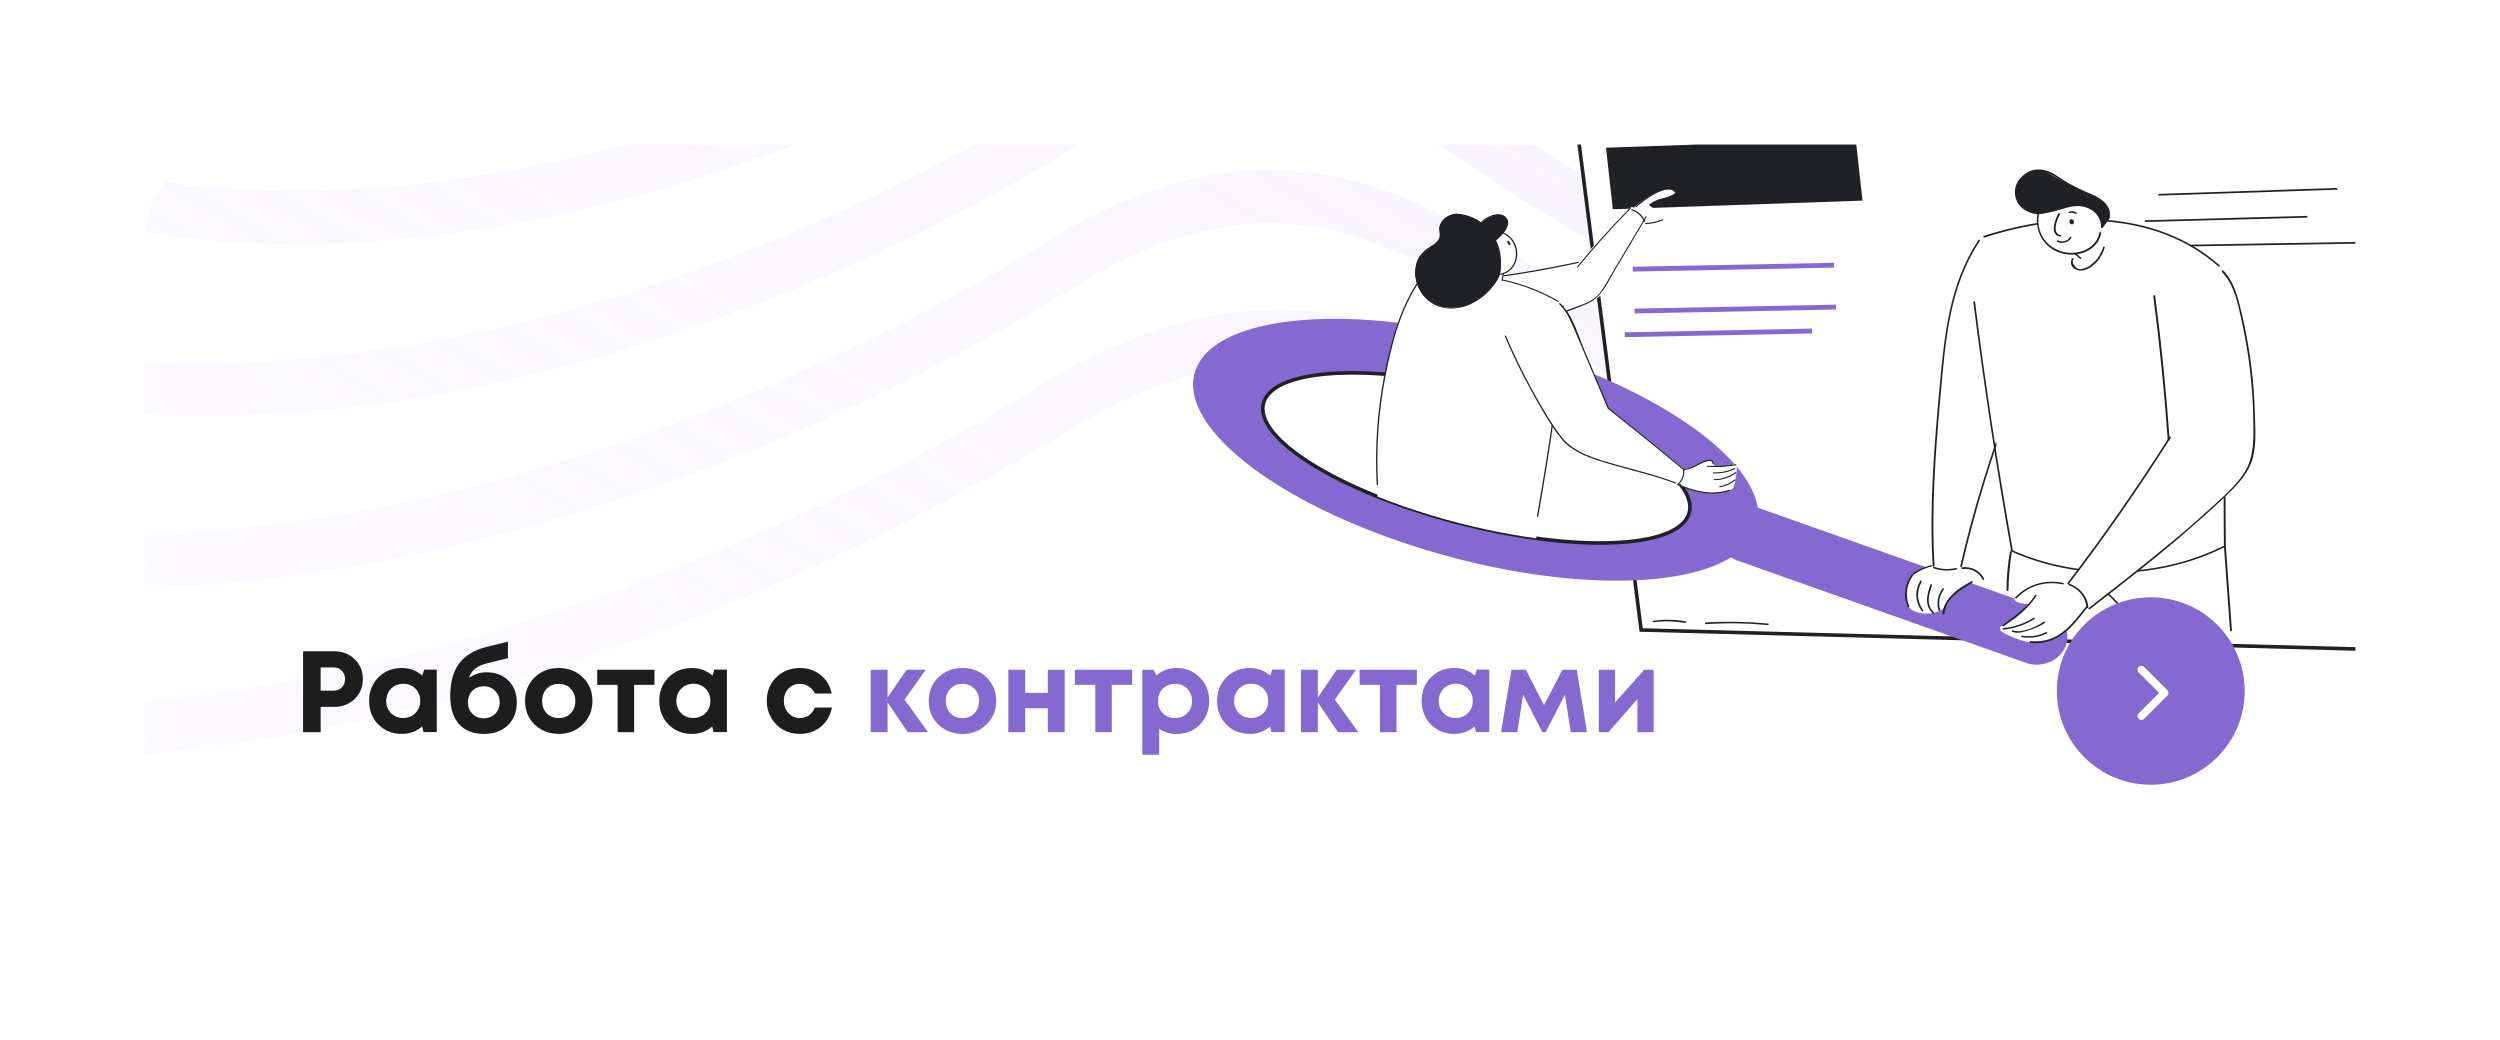 <svg width="519" height="216" viewBox="0 0 519 216" fill="none" xmlns="http://www.w3.org/2000/svg">
<g filter="url(#filter0_d_64_5976)">
<g clip-path="url(#clip0_64_5976)">
<rect x="30" y="25" width="459" height="156" rx="20" fill="white"/>
<path d="M-157.768 -459.524C-55.53 -286.61 -133.089 -316.765 -159.33 -50.073C-183.57 196.291 60.949 178.669 222.15 77.678C317.053 23.665 342.143 161.818 459.694 94.822C577.245 27.826 457.401 -129.206 636.59 -235.641M-128.058 -450.906C-34.846 -292.164 -104.802 -317.273 -129.204 -71.238C-151.569 154.882 74.477 141.596 223.344 47.941C311.745 -2.851 331.548 126.476 439.893 64.725C550.655 1.594 445.052 -145.355 609.5 -244.225M-98.347 -442.289C-14.162 -297.717 -76.514 -317.781 -99.078 -92.404C-119.568 113.474 88.004 104.523 224.539 18.204C306.437 -29.368 320.953 91.133 420.092 34.627C524.065 -24.639 432.703 -161.505 582.411 -252.809M-68.636 -433.673C6.523 -303.272 -48.226 -318.29 -68.953 -113.571C-87.568 72.064 101.532 67.449 225.733 -11.534C301.13 -55.885 310.358 55.789 400.291 4.529C497.475 -50.872 420.354 -177.655 555.321 -261.394M-38.925 -425.059C27.207 -308.828 -19.939 -318.8 -38.827 -134.738C-55.567 30.653 115.06 30.373 226.927 -41.274C295.822 -82.404 299.763 20.444 380.49 -25.571C470.885 -77.106 408.005 -193.807 528.231 -269.981M233.164 -262.001C207.63 -241.706 166.315 -271.774 169.931 -295.465C175.952 -334.922 169.874 -360.27 166.928 -377.307C159.085 -422.675 196.053 -446.812 233.028 -442.779C270.002 -438.745 259.877 -413.464 306.918 -421.596C364.113 -431.484 363.084 -366.716 342.345 -338.465C325.303 -315.248 343.643 -309.385 300.772 -284.906C284.487 -275.608 256.545 -280.585 233.164 -262.001ZM227.986 -71.799C128.452 -7.488 -23.701 -11.543 -8.836 -156.692C8.214 -320.095 47.756 -315.169 -9.349 -417.229C-68.68 -532.167 85.687 -665.362 205.853 -610.536C326.019 -555.71 301.484 -509.798 414.686 -527.247C532.505 -545.493 608.173 -350.25 501.007 -279.353C395.521 -210.744 444.16 -104.126 360.554 -56.456C289.033 -15.686 290.379 -109.708 227.986 -71.799ZM228.885 -103.252C141.685 -46.277 8.004 -54.668 20.994 -179.573C36.206 -322.319 68.145 -322.439 20.067 -410.328C-30.683 -513.672 104.118 -628.69 210.418 -582.33C316.719 -535.969 294.585 -493.496 396.761 -509.391C504.475 -526.245 566.383 -353.443 473.622 -289.653C382.876 -228.61 417.274 -132.075 340.458 -88.27C278.143 -52.745 284.776 -137.94 228.885 -103.252ZM229.776 -134.757C154.909 -85.118 39.701 -97.845 50.816 -202.507C64.19 -324.595 88.526 -329.76 49.474 -403.479C7.305 -495.228 122.54 -592.07 214.975 -554.175C307.41 -516.28 287.678 -477.245 378.827 -491.588C476.438 -507.048 524.586 -356.687 446.229 -300.005C370.224 -246.528 390.381 -160.075 320.353 -120.135C267.245 -89.856 279.165 -166.224 229.776 -134.757ZM230.655 -166.337C168.122 -124.034 71.387 -141.096 80.627 -225.515C92.163 -326.946 108.895 -337.156 78.87 -396.705C45.282 -476.858 140.95 -555.524 219.521 -526.094C298.091 -496.665 280.76 -461.068 360.882 -473.859C448.389 -487.926 482.776 -360.006 424.688 -306.259C363.424 -260.347 363.476 -188.15 300.238 -152.075C256.335 -127.041 273.542 -194.583 230.655 -166.337ZM231.518 -198.026C181.318 -163.059 103.056 -184.457 110.422 -248.633C120.119 -329.406 129.248 -344.662 108.249 -390.04C83.243 -458.598 159.345 -519.088 224.05 -498.124C288.754 -477.159 273.826 -445.002 342.921 -456.239C420.324 -468.913 440.951 -363.435 397.267 -316.796C350.744 -278.449 336.554 -216.334 280.105 -184.125C245.409 -164.336 267.903 -223.052 231.518 -198.026ZM232.357 -229.883C194.49 -202.253 134.702 -227.985 140.192 -271.919C148.052 -332.034 149.576 -352.336 137.605 -383.544C121.18 -440.507 177.715 -482.821 228.554 -470.321C279.394 -457.822 266.867 -429.103 324.935 -438.788C392.234 -450.069 404.965 -362.86 369.822 -327.5C338.039 -296.719 370.62 -280.772 320.96 -252.428C295.469 -237.885 262.24 -251.688 232.357 -229.883Z" stroke="url(#paint0_linear_64_5976)" stroke-opacity="0.5" stroke-width="11"/>
<path d="M327.328 20.983L340.703 125.787L506.615 130.19L500.263 10.897L327.328 20.983Z" fill="white" stroke="#202124" stroke-width="0.75" stroke-miterlimit="10"/>
<path d="M338.95 50.876L380.767 50.053" stroke="#8569D0" stroke-miterlimit="10"/>
<path d="M339.345 59.569L381.162 58.747" stroke="#8569D0" stroke-miterlimit="10"/>
<path d="M337.303 64.49L376.168 63.72" stroke="#8569D0" stroke-miterlimit="10"/>
<path d="M485.831 25.472C488.621 25.164 490.655 22.852 490.374 20.308C490.093 17.764 487.604 15.951 484.814 16.259C482.024 16.567 479.99 18.879 480.271 21.423C480.552 23.968 483.041 25.78 485.831 25.472Z" fill="#8569D0" stroke="#8569D0" stroke-miterlimit="10"/>
<path d="M363.776 32.821C364.717 32.717 364.567 31.362 363.626 31.466C362.685 31.57 362.835 32.925 363.776 32.821Z" fill="#202124"/>
<path d="M448.25 35.609C463.683 35.094 479.066 34.584 494.499 34.069C494.747 34.042 494.712 33.726 494.46 33.708C479.027 34.223 463.643 34.733 448.21 35.248C447.962 35.275 447.997 35.592 448.25 35.609Z" fill="#202124"/>
<path d="M445.446 41.084C456.59 40.768 467.739 40.497 478.883 40.181C479.13 40.154 479.096 39.838 478.843 39.82C467.699 40.136 456.55 40.407 445.406 40.723C445.159 40.75 445.194 41.066 445.446 41.084Z" fill="#202124"/>
<path d="M454.578 46.156C467.738 45.938 480.898 45.719 494.008 45.506C494.256 45.479 494.221 45.163 493.968 45.145C480.808 45.363 467.648 45.582 454.538 45.795C454.34 45.817 454.375 46.133 454.578 46.156Z" fill="#202124"/>
<path d="M343.332 124.171C345.506 123.885 347.72 123.961 349.865 124.318C350.117 124.336 350.181 124.009 349.929 123.991C347.729 123.594 345.52 123.564 343.297 123.855C343.044 123.837 343.084 124.198 343.332 124.171Z" fill="#202124"/>
<path d="M354.154 124.577C358.433 124.287 362.703 124.364 366.958 124.763C367.21 124.781 367.275 124.454 367.022 124.436C362.718 124.043 358.448 123.965 354.114 124.215C353.867 124.243 353.907 124.604 354.154 124.577Z" fill="#202124"/>
<path d="M386.656 36.649L334.82 38.44L333.409 25.659L385.245 23.868L386.656 36.649Z" fill="#202124"/>
<path d="M424.58 121.517L364.9 100.385C363.124 88.895 341.979 74.676 313.56 66.667C281.423 57.647 252.121 60.008 248.137 72.024C244.153 84.039 267.005 101.056 299.141 110.076C324.928 117.323 348.843 117.208 359.369 110.712C359.943 111.087 360.636 111.394 361.333 111.595L421.051 132.764C424.46 133.658 427.996 131.849 428.956 128.746C429.917 125.643 427.99 122.411 424.58 121.517Z" fill="#8569D0"/>
<path d="M350.643 101.595C352.917 94.206 334.996 83.056 310.615 76.69C286.234 70.324 264.625 71.152 262.351 78.541C260.076 85.93 277.997 97.08 302.378 103.446C326.759 109.812 348.368 108.984 350.643 101.595Z" fill="white" stroke="#202124" stroke-width="0.75" stroke-miterlimit="10"/>
<path d="M338.473 38.773C338.975 38.272 339.679 37.597 340.633 36.885C340.949 36.658 342.054 35.865 343.674 35.097C345.74 34.15 346.486 34.235 346.854 34.31C347.317 34.428 347.894 34.691 347.912 34.989C347.895 35.085 347.827 35.275 346.749 35.71C345.75 36.089 345.146 36.184 344.604 36.319C344.022 36.483 343.203 36.816 342.323 37.504C342.59 37.764 342.89 38.028 343.229 38.264C344.174 38.996 345.096 39.462 345.899 39.816C345.758 40.03 345.488 40.393 345.059 40.672C344.63 40.952 344.201 41.034 343.382 41.171C342.456 41.328 341.993 41.407 341.682 41.207C341.212 40.924 341.296 40.441 341.001 39.947C340.661 39.515 340.027 38.983 338.473 38.773Z" fill="white"/>
<path d="M307.805 52.705C310.364 52.472 313.001 52.183 315.723 51.805C319.854 51.26 323.759 50.623 327.501 49.936C329.812 47.152 332.387 44.235 335.273 41.32C336.443 40.143 337.568 39.026 338.721 37.946C339.178 38.096 340.12 38.432 340.86 39.336C341.256 39.84 341.483 40.324 341.596 40.664C341.304 41.155 340.804 42.048 340.169 43.123C338.187 46.599 335.888 49.908 334.165 53.48C333.677 54.505 333.228 55.502 332.126 56.49C331.27 57.245 330.369 57.666 328.674 58.292C326.348 59.174 325.204 59.601 323.446 59.99C321.148 60.515 316.855 61.991 308.121 66.206C307.506 65.579 307.064 64.939 306.719 64.342C304.116 59.656 307.154 53.875 307.805 52.705Z" fill="white"/>
<path d="M304.705 53.339C312.372 52.516 320.02 51.256 327.642 49.596C327.819 49.578 327.807 49.287 327.623 49.341C320 51.001 312.353 52.261 304.686 53.084C304.542 53.106 304.562 53.361 304.705 53.339Z" fill="#202124"/>
<path d="M327.591 50.495C331.017 46.299 334.677 42.224 338.489 38.362C338.611 38.242 338.415 38.091 338.325 38.214C334.513 42.077 330.859 46.119 327.426 50.348C327.298 50.5 327.501 50.619 327.591 50.495Z" fill="#202124"/>
<path d="M338.701 38.656C339.905 39.042 340.813 39.876 341.313 41.045C341.384 41.188 341.611 41.074 341.539 40.931C341.046 39.727 340.086 38.821 338.816 38.429C338.664 38.347 338.542 38.607 338.701 38.656Z" fill="#202124"/>
<path d="M341.629 39.966C339.593 43.382 337.55 46.83 335.514 50.246C334.503 51.921 333.575 53.67 332.506 55.306C331.238 57.258 329.346 57.915 327.303 58.658C320.939 61.066 314.358 62.919 308.52 66.778C308.369 66.864 308.53 67.046 308.648 66.957C315.141 62.658 322.5 61.045 329.481 58.061C332.498 56.775 333.639 53.843 335.219 51.186C337.42 47.453 339.648 43.754 341.849 40.02C341.935 39.928 341.721 39.841 341.629 39.966Z" fill="#202124"/>
<path d="M339.719 37.994C341.068 36.745 346.252 32.762 347.731 35.001C347.803 35.145 348.046 34.962 347.933 34.848C347.18 33.71 345.759 34.161 344.537 34.63C342.692 35.316 341.03 36.432 339.554 37.806C339.466 37.901 339.598 38.086 339.719 37.994Z" fill="#202124"/>
<path d="M345.187 36.453C346.144 36.269 347.036 35.907 347.869 35.333C348.024 35.244 347.859 35.057 347.737 35.148C346.944 35.692 346.093 36.024 345.169 36.211C344.995 36.229 345.006 36.505 345.187 36.453Z" fill="#202124"/>
<path d="M341.638 41.512C342.851 41.488 344.038 41.25 345.213 40.727C345.363 40.671 345.276 40.415 345.12 40.506C343.985 40.997 342.866 41.242 341.687 41.269C341.518 41.252 341.462 41.53 341.638 41.512Z" fill="#202124"/>
<path d="M294.763 53.151C294.177 53.992 293.369 55.209 292.55 56.743C291.063 59.499 289.993 62.332 288.737 67.644C287.891 71.122 286.997 74.98 286.364 80.504C285.868 85.012 285.498 91.022 286.002 98.112C289.417 99.465 293.114 100.764 297.128 101.978C305.052 104.369 312.411 105.851 318.916 106.763C319.231 103.491 319.528 100.824 319.723 99.11C321.26 86.192 323.685 72.825 324.089 66.847C324.305 63.413 324.456 59.85 324.456 59.85C324.48 59.086 324.5 58.481 324.51 58.163C323.278 57.39 321.63 56.476 319.563 55.581C315.324 53.754 311.644 53.03 309.767 52.714C303.51 51.714 298.177 52.402 294.763 53.151Z" fill="white"/>
<path d="M294.795 53.248C304.542 51.143 314.903 52.721 323.374 57.648C323.511 57.716 323.657 57.53 323.52 57.462C314.98 52.501 304.55 50.888 294.732 53.023C294.592 53.05 294.619 53.274 294.795 53.248Z" fill="#202124"/>
<path d="M324.359 58.509C324.023 73.186 321.56 87.7 319.064 102.18C319.024 102.338 319.303 102.347 319.343 102.189C321.84 87.709 324.267 73.194 324.638 58.518C324.609 58.357 324.364 58.349 324.359 58.509Z" fill="#202124"/>
<path d="M294.481 53.238C290.405 59.319 288.599 66.525 287.255 73.491C285.865 80.774 285.414 88.215 285.803 95.62C285.798 95.779 286.077 95.788 286.082 95.629C285.693 88.256 286.143 80.847 287.532 73.564C288.84 66.628 290.646 59.422 294.721 53.373C294.796 53.216 294.59 53.114 294.481 53.238Z" fill="#202124"/>
<path d="M349.673 92.467C350.1 92.226 350.2 92.389 350.976 92.159C352.704 91.674 352.909 90.756 354.346 90.612C354.696 90.591 355.223 90.513 355.561 90.842C355.934 91.205 355.811 91.774 355.807 91.87C356.504 91.956 357.481 91.988 358.607 91.738C359.557 91.545 360.02 91.274 360.362 91.508C360.532 91.641 360.699 91.869 360.388 93.93C360.113 95.929 359.893 96.272 359.534 96.547C359.212 96.791 358.895 96.877 358.19 97.045C357.098 97.328 356.153 97.361 355.559 97.374C354.86 97.383 353.254 97.331 351.282 96.725C350.521 96.51 349.52 96.127 348.388 95.484C348.424 94.371 348.643 93.007 349.673 92.467Z" fill="white"/>
<path d="M323.779 58.076C324.634 58.645 325.161 59.65 326.18 61.627C326.837 62.923 327.223 63.955 327.413 64.534C328.214 66.791 329.296 68.961 330.238 71.158C331.082 73.161 332.315 76.069 333.873 79.751C335.339 80.882 336.804 82.045 338.233 83.207C342.117 86.296 345.931 89.351 349.641 92.403C349.664 92.754 349.61 93.357 349.344 94.018C349.038 94.805 348.533 95.298 348.245 95.575C346.797 94.955 344.727 94.155 342.2 93.404C339.329 92.514 338.249 92.415 334.096 91.197C330.116 90.017 328.979 89.502 327.916 88.894C325.789 87.678 324.539 86.363 324.134 85.935C322.782 84.522 322.159 83.259 321.467 81.962C318.996 77.357 319.237 78.544 316.836 73.941C315.552 71.51 314.109 68.596 312.681 65.204C312.534 64.371 312.473 62.998 313.147 61.618C315.013 57.951 321.18 56.335 323.779 58.076Z" fill="white"/>
<path d="M323.707 58.169C325.267 59.621 325.975 61.492 326.788 63.335C327.567 65.176 328.347 66.986 329.126 68.828C330.685 72.478 332.243 76.161 333.766 79.811C333.832 79.941 334.078 79.885 334.013 79.755C332.292 75.717 330.572 71.646 328.886 67.609C327.555 64.475 326.568 60.428 323.922 57.985C323.786 57.885 323.571 58.037 323.707 58.169Z" fill="#202124"/>
<path d="M333.834 79.877C339.114 84.063 344.357 88.311 349.529 92.621C349.665 92.721 349.845 92.568 349.708 92.468C344.537 88.158 339.294 83.909 334.014 79.724C333.878 79.592 333.698 79.777 333.834 79.877Z" fill="#202124"/>
<path d="M312.381 64.78C314.004 68.592 315.804 72.347 317.818 75.981C319.733 79.42 321.676 83.052 324.196 86.16C326.548 89.073 330.77 90.325 334.369 91.397C338.833 92.721 343.414 93.698 347.762 95.369C347.935 95.438 347.978 95.184 347.839 95.148C343.906 93.618 339.744 92.655 335.693 91.504C331.642 90.353 326.827 89.082 324.243 85.78C321.827 82.706 319.914 79.203 318.032 75.828C316.019 72.194 314.253 68.473 312.628 64.692C312.561 64.594 312.315 64.65 312.381 64.78Z" fill="#202124"/>
<path d="M349.425 92.587C349.529 93.705 349.075 94.774 348.176 95.541C348.068 95.633 348.237 95.83 348.346 95.706C349.281 94.876 349.771 93.777 349.669 92.594C349.675 92.435 349.395 92.426 349.425 92.587Z" fill="#202124"/>
<path d="M349.67 92.562C350.441 92.492 351.113 92.259 351.787 91.93C352.214 91.721 355.527 89.757 355.513 91.254C355.508 91.414 355.787 91.423 355.792 91.263C355.82 90.404 354.914 90.343 354.174 90.542C352.586 91 351.429 92.205 349.713 92.341C349.503 92.334 349.495 92.589 349.67 92.562Z" fill="#202124"/>
<path d="M348.798 95.752C348.972 95.758 348.98 95.503 348.806 95.498C348.632 95.492 348.624 95.747 348.798 95.752Z" fill="#202124"/>
<path d="M348.798 95.752C348.972 95.758 348.98 95.503 348.806 95.498C348.632 95.492 348.624 95.747 348.798 95.752Z" fill="#202124"/>
<path d="M348.483 95.774C351.787 97.315 355.433 98.039 358.997 96.944C359.139 96.885 359.111 96.661 358.935 96.719C355.406 97.783 351.865 97.063 348.63 95.556C348.492 95.488 348.347 95.674 348.483 95.774Z" fill="#202124"/>
<path d="M354.443 91.921C356.432 92.017 358.426 91.922 360.393 91.604C360.569 91.578 360.506 91.353 360.331 91.379C358.399 91.699 356.439 91.794 354.45 91.698C354.276 91.692 354.269 91.915 354.443 91.921Z" fill="#202124"/>
<path d="M355.692 93.268C357.262 93.35 358.774 93.049 360.194 92.362C360.336 92.303 360.203 92.076 360.061 92.167C358.712 92.824 357.234 93.126 355.7 93.045C355.561 93.008 355.553 93.263 355.692 93.268Z" fill="#202124"/>
<path d="M355.926 94.677C357.604 94.668 359.122 94.176 360.377 93.197C360.52 93.106 360.316 92.908 360.208 93.032C358.99 93.948 357.541 94.443 355.934 94.454C355.794 94.45 355.786 94.705 355.926 94.677Z" fill="#202124"/>
<path d="M357.065 96.18C358.26 95.964 359.36 95.458 360.257 94.722C360.4 94.631 360.197 94.434 360.088 94.558C359.192 95.261 358.163 95.738 357.003 95.955C356.827 95.981 356.89 96.206 357.065 96.18Z" fill="#202124"/>
<path d="M311.989 43.451C312.335 43.557 312.887 43.767 313.363 44.196C314.145 44.859 314.363 45.663 314.581 46.498C314.831 47.398 315.017 48.137 314.778 49.022C314.304 50.727 312.53 51.561 312.14 51.74C312.171 51.837 312.391 52.608 311.888 53.038C311.385 53.468 310.519 53.217 310.104 53.108C308.719 52.712 307.742 51.597 307.382 50.821C306.502 48.88 308.281 45.752 311.989 43.451Z" fill="white"/>
<path d="M313.511 45.888C313.63 45.83 313.608 45.582 313.462 45.334C313.315 45.085 313.1 44.93 312.981 44.988C312.863 45.046 312.885 45.294 313.031 45.543C313.177 45.791 313.392 45.946 313.511 45.888Z" fill="#202124"/>
<path d="M310.477 44.836C310.834 44.592 311.3 44.225 311.772 43.699C312.28 43.11 312.787 42.553 312.884 41.727C312.927 41.474 313.026 40.585 312.38 40.022C312.039 39.756 311.692 39.681 311.519 39.644C309.851 39.367 307.732 41.114 307.445 41.36C306.832 40.862 305.773 40.127 304.247 39.758C303.346 39.538 302.446 39.286 301.422 39.603C300.258 39.948 299.214 40.901 298.933 42.008C298.652 43.145 299.369 43.647 298.882 44.651C298.695 45.027 298.48 45.211 297.549 45.914C295.864 47.229 295.039 47.871 294.785 48.182C293.87 49.459 293.86 50.828 293.835 51.592C293.822 53.089 294.309 54.22 294.538 54.706C294.866 55.354 295.752 57.135 297.954 58.194C300.087 59.219 302.124 58.903 302.967 58.771C305.812 58.321 307.542 56.689 308.912 55.363C309.994 54.347 310.968 53.391 311.402 51.875C311.719 50.707 311.577 49.714 311.344 48.273C311.145 46.864 310.799 45.674 310.477 44.836Z" fill="#202124"/>
<path d="M312.023 43.484C315.746 45.07 315.656 51.057 311.403 51.843C311.227 51.87 311.29 52.095 311.465 52.069C315.965 51.227 316.099 44.954 312.169 43.297C312.033 43.197 311.886 43.416 312.023 43.484Z" fill="#202124"/>
<path d="M302.304 39.345C300.761 39.518 299.407 40.334 298.908 41.72C298.64 42.444 298.864 43.057 298.876 43.758C298.895 45.352 297.2 45.902 296.053 46.789C293.042 49.113 293.215 53.484 295.43 56.296C297.947 59.5 302.34 59.77 305.862 57.845C309.882 55.649 312.084 52.375 311.527 48.024C310.938 43.544 307.431 39.639 302.304 39.345C302.13 39.339 302.122 39.562 302.296 39.599C308.05 39.945 311.556 44.966 311.325 49.929C311.2 52.697 309.877 54.725 307.549 56.466C305.471 58.055 302.739 59.337 299.961 58.8C294.579 57.766 291.942 50.702 296.04 47.171C296.795 46.526 299.126 45.773 299.405 44.699C299.565 44.067 298.995 43.348 299.051 42.68C299.142 40.963 300.647 39.801 302.435 39.604C302.542 39.544 302.48 39.319 302.304 39.345Z" fill="#202124"/>
<path d="M307.547 41.427C308.459 40.246 312.006 38.64 312.739 40.799C313.25 42.281 311.52 43.914 310.375 44.737C310.232 44.828 310.437 44.994 310.544 44.902C311.833 43.956 314.256 41.422 312.453 39.929C310.989 38.735 308.219 40.111 307.307 41.292C307.232 41.449 307.474 41.552 307.547 41.427Z" fill="#202124"/>
<path d="M312.001 51.704C311.917 52.147 311.834 52.558 311.749 53.002C311.709 53.16 311.987 53.233 311.992 53.073C312.076 52.63 312.159 52.218 312.243 51.775C312.284 51.617 312.041 51.546 312.001 51.704Z" fill="#202124"/>
<path d="M417.708 109.285C417.407 112.044 417.055 114.8 416.754 117.559C420.855 118.286 424.908 119.01 429.009 119.736C440.474 121.778 451.839 123.815 463.15 125.94C463.265 122.943 463.099 120.522 462.943 118.83C462.628 115.491 462.024 112.864 461.883 108.169C461.869 107.531 461.846 107.029 461.866 106.666C459.406 106.94 456.946 107.214 454.388 107.437C441.644 108.692 429.388 109.245 417.708 109.285Z" fill="white"/>
<path d="M461.677 108.294C462.103 114.142 462.527 120.035 462.953 125.883C462.991 126.113 463.339 126.132 463.351 125.905C462.925 120.057 462.501 114.164 462.075 108.316C462.038 108.086 461.64 108.064 461.677 108.294Z" fill="#202124"/>
<path d="M417.244 109.577C416.8 112.192 416.553 114.863 416.557 117.503C416.545 117.73 416.943 117.752 416.955 117.525C417.003 114.843 417.248 112.217 417.642 109.599C417.652 109.418 417.303 109.399 417.244 109.577Z" fill="#202124"/>
<path d="M436.463 117.599C438.239 118.88 439.649 120.459 440.798 122.252C440.937 122.441 441.246 122.276 441.106 122.087C439.96 120.249 438.45 118.664 436.677 117.338C436.486 117.19 436.272 117.452 436.463 117.599Z" fill="#202124"/>
<path d="M400.661 112.577C400.001 112.768 399.444 112.919 398.775 113.292C398.26 113.582 397.026 114.242 396.249 115.656C395.582 116.893 395.617 118.078 395.681 118.719C395.728 119.677 395.743 120.315 396.208 120.932C397.414 122.591 400.27 122.384 400.571 122.356C400.972 122.332 402.477 122.187 403.631 121.159C404.522 120.389 404.562 119.663 405.055 118.871C405.657 117.903 406.871 116.696 409.71 115.897C410.844 116.141 411.749 116.009 411.919 115.654C412.145 115.166 411.237 114.434 411.001 114.193C410.573 113.806 409.469 113.017 407.432 112.859C406.459 112.396 405.621 112.213 405.027 112.135C403.248 111.809 401.778 112.229 400.661 112.577Z" fill="white"/>
<path d="M411.914 44.166C411.335 44.725 410.541 45.546 409.782 46.642C408.699 48.175 408.127 49.509 407.656 50.802C406.611 53.475 405.974 55.078 405.378 57.73C403.01 68.111 401.596 91.059 401.596 91.059C401.369 94.278 401.089 99.359 401.217 106.1C401.261 108.924 401.382 111.252 401.496 112.805C401.936 112.966 402.526 113.135 403.22 113.219C405.056 113.411 406.481 112.898 407.195 112.618C409.3 103.406 411.563 95.84 413.422 90.163C415.163 84.844 416.621 81.011 417.032 79.896C419.534 73.436 421.928 68.016 423.899 63.938C424.395 62.191 424.898 59.397 424.076 56.212C421.933 47.994 412.991 44.544 411.914 44.166Z" fill="white"/>
<path d="M410.73 44.829C404.638 53.958 403.641 64.824 402.665 75.282C401.535 87.643 400.505 100.009 401.218 112.426C401.205 112.653 401.603 112.674 401.616 112.448C400.92 100.623 401.819 88.842 402.866 77.068C403.869 66.111 404.603 54.593 411.019 45.026C411.181 44.808 410.892 44.61 410.73 44.829Z" fill="#202124"/>
<path d="M422.822 65.38C415.995 80.613 410.685 96.383 406.952 112.514C406.889 112.738 407.233 112.848 407.295 112.624C411.028 96.493 416.288 80.72 423.165 65.49C423.275 65.314 422.932 65.204 422.822 65.38Z" fill="#202124"/>
<path d="M401.387 112.981C402.904 113.52 404.499 113.562 406.113 113.241C406.365 113.21 406.285 112.841 406.031 112.918C404.516 113.244 403.021 113.208 401.504 112.669C401.31 112.567 401.193 112.879 401.387 112.981Z" fill="#202124"/>
<path d="M400.924 112.319C399.608 112.656 398.33 113.222 397.193 113.933C396.986 114.058 397.272 114.302 397.429 114.174C398.516 113.46 399.693 112.933 400.959 112.594C401.21 112.562 401.128 112.239 400.924 112.319Z" fill="#202124"/>
<path d="M407.416 113.131C409.175 112.91 410.921 113.825 411.588 115.318C411.677 115.505 412.033 115.388 411.896 115.153C411.14 113.473 409.245 112.549 407.337 112.763C407.083 112.84 407.165 113.163 407.416 113.131Z" fill="#202124"/>
<path d="M409.275 115.645C406.491 117.267 403.595 119.109 403.265 122.368C403.253 122.595 403.601 122.614 403.663 122.39C403.985 119.268 406.829 117.467 409.506 115.977C409.613 115.846 409.429 115.563 409.275 115.645Z" fill="#202124"/>
<path d="M396.874 114.28C395.366 116.29 395.082 118.732 396.054 121.015C396.143 121.202 396.449 121.082 396.362 120.85C395.485 118.663 395.762 116.357 397.165 114.432C397.324 114.259 397.036 114.061 396.874 114.28Z" fill="#202124"/>
<path d="M398.647 115.606C397.44 117.587 397.559 119.96 398.952 121.857C399.091 122.046 399.399 121.881 399.26 121.692C397.962 119.891 397.833 117.7 398.936 115.804C399.045 115.628 398.757 115.43 398.647 115.606Z" fill="#202124"/>
<path d="M400.749 116.404C400.042 118.368 399.417 120.654 401.223 122.301C401.414 122.448 401.676 122.235 401.484 122.088C399.773 120.537 400.443 118.344 401.093 116.514C401.155 116.29 400.812 116.18 400.749 116.404Z" fill="#202124"/>
<path d="M403.252 117.179C402.279 118.536 401.992 120.113 402.405 121.683C402.442 121.913 402.845 121.844 402.758 121.611C402.34 120.132 402.622 118.646 403.54 117.377C403.699 117.204 403.411 117.006 403.252 117.179Z" fill="#202124"/>
<path d="M411.914 44.166C411.389 45.548 410.729 47.559 410.294 50.038C409.643 53.688 409.782 56.608 410.027 59.397C410.474 64.882 410.722 67.626 411.803 72.464C413.162 78.591 415.015 89.341 417.604 109.37C418.577 109.833 419.992 110.411 421.756 111.009C429.884 113.823 437.066 113.9 440.566 113.775C450.618 113.373 458.132 110.146 461.933 108.171C461.772 97.514 461.882 86.463 462.26 75.062C462.531 67.432 462.943 59.946 463.443 52.693C462.072 51.298 460.078 49.459 457.434 47.629C456.183 46.787 450.741 43.211 442.453 41.48C433.672 39.631 426.52 40.83 421.783 41.661C417.604 42.341 414.255 43.339 411.914 44.166Z" fill="white"/>
<path d="M409.669 57.739C411.864 74.97 414.459 92.177 417.507 109.319C417.544 109.548 417.898 109.477 417.86 109.247C414.812 92.106 412.165 74.941 410.023 57.668C409.985 57.438 409.632 57.51 409.669 57.739Z" fill="#202124"/>
<path d="M417.547 109.503C431.626 115.739 448.414 115.344 462.016 108.494C462.222 108.369 462.038 108.086 461.832 108.211C448.332 115.021 431.646 115.376 417.664 109.191C417.421 109.086 417.301 109.444 417.547 109.503Z" fill="#202124"/>
<path d="M412.006 44.308C428.063 39.094 447.396 38.703 460.53 50.303C460.722 50.45 460.983 50.237 460.791 50.09C447.565 38.349 428.033 38.729 411.825 43.979C411.618 44.104 411.802 44.387 412.006 44.308Z" fill="#202124"/>
<path d="M462.967 54.988C461.893 72.675 461.465 90.399 461.685 108.158C461.672 108.385 462.07 108.407 462.083 108.18C461.863 90.421 462.291 72.697 463.365 55.01C463.377 54.783 462.979 54.761 462.967 54.988Z" fill="#202124"/>
<path d="M429.359 116.115C428.718 115.988 427.825 115.894 426.777 115.882C425.73 115.869 423.782 115.899 421.74 116.742C420.362 117.303 417.993 118.629 418.244 119.507C418.286 119.646 418.55 120.297 421.286 120.448C419.674 122.544 418.066 123.638 416.835 124.253C416.014 124.663 415.2 124.936 415.173 125.435C415.128 126.252 417.036 126.949 418.354 127.476C419.528 127.905 420.749 128.382 422.496 128.387C423.195 128.38 424.346 128.307 425.665 127.925C425.968 127.85 427.242 127.374 428.698 126.317C429.894 125.427 429.815 125.059 431.84 122.713C433.547 120.714 434.008 120.512 434.053 119.695C434.12 118.47 433.091 117.231 431.927 116.62C430.862 116.016 429.81 116.094 429.359 116.115Z" fill="white"/>
<path d="M461.155 50.746C461.635 51.092 461.953 51.655 462.64 52.785C464.055 55.184 464.539 57.258 464.698 57.995C465.978 63.754 466.616 66.656 467.078 70.048C468.019 77.427 467.174 75.56 467.97 83.749C468.136 85.26 468.402 87.686 467.399 90.498C466.806 92.194 465.992 93.378 465.45 94.167C463.442 97.106 461.101 98.842 460.317 99.482C455.156 103.475 460.946 99.835 445.39 112.266C442.362 114.693 438.449 117.799 433.759 121.408C433.642 120.81 433.431 120.116 432.976 119.317C431.879 117.482 430.235 116.527 429.409 116.118C430.693 114.55 431.98 112.937 433.266 111.325C439.975 102.775 445.584 94.256 450.33 86.008C450.181 84.18 449.983 82.349 449.784 80.517C449.03 72.467 448.224 64.459 447.365 56.494C448.094 55.943 457.984 48.524 461.155 50.746Z" fill="white"/>
<path d="M447.017 56.475C448.317 66.376 449.317 76.305 450.016 86.264C450.054 86.494 450.402 86.513 450.414 86.286C449.718 76.282 448.718 66.352 447.42 56.406C447.382 56.177 447.029 56.248 447.017 56.475Z" fill="#202124"/>
<path d="M450.348 85.691C443.788 96.068 436.743 106.192 429.216 116.016C429.056 116.189 429.395 116.39 429.504 116.214C437.031 106.39 444.076 96.266 450.636 85.888C450.798 85.67 450.46 85.469 450.348 85.691Z" fill="#202124"/>
<path d="M429.489 116.486C431.593 117.239 432.993 119 433.129 121.055C433.166 121.285 433.515 121.304 433.527 121.077C433.398 118.886 431.857 116.98 429.606 116.174C429.412 116.072 429.295 116.384 429.489 116.486Z" fill="#202124"/>
<path d="M461.267 51.435C463.861 54.172 464.551 57.941 465.312 61.35C466.075 64.714 466.638 68.067 467.05 71.457C467.497 75.122 467.745 78.776 467.791 82.465C467.84 86.108 467.981 89.893 465.906 93.146C463.997 96.089 461.121 98.479 458.493 100.883C455.866 103.286 453.193 105.596 450.424 107.856C444.933 112.422 439.302 116.799 433.619 121.218C433.413 121.344 433.696 121.632 433.856 121.459C440.215 116.531 446.575 111.602 452.701 106.388C455.739 103.78 458.729 101.123 461.623 98.416C463.835 96.308 466.154 94.07 467.309 91.221C468.472 88.236 468.216 84.718 468.14 81.574C468.044 77.883 467.798 74.183 467.304 70.47C466.808 66.802 466.16 63.172 465.262 59.528C464.529 56.529 463.799 53.486 461.533 51.131C461.389 51.032 461.075 51.288 461.267 51.435Z" fill="#202124"/>
<path d="M418.659 119.211C420.996 116.655 424.601 115.534 428.2 116.324C428.446 116.383 428.563 116.071 428.317 116.012C424.569 115.214 420.812 116.372 418.371 119.014C418.212 119.187 418.503 119.339 418.659 119.211Z" fill="#202124"/>
<path d="M422.488 118.557C420.798 121.149 418.253 122.966 415.708 124.782C415.501 124.907 415.787 125.15 415.944 125.023C418.539 123.209 421.089 121.302 422.779 118.71C422.936 118.582 422.597 118.381 422.488 118.557Z" fill="#202124"/>
<path d="M415.956 125.706C418.265 125.469 420.402 124.723 422.365 123.511C422.571 123.386 422.285 123.143 422.129 123.271C420.268 124.442 418.183 125.146 415.924 125.386C415.625 125.37 415.707 125.693 415.956 125.706Z" fill="#202124"/>
<path d="M417.727 126.168C418.852 126.594 419.919 126.243 421.036 125.895C422.255 125.507 423.479 125.029 424.516 124.312C424.723 124.187 424.437 123.944 424.28 124.072C422.777 125.081 419.752 126.552 417.894 125.858C417.648 125.799 417.531 126.112 417.727 126.168Z" fill="#202124"/>
<path d="M419.762 127.281C421.543 127.561 423.304 127.294 424.894 126.517C425.101 126.392 424.917 126.109 424.71 126.234C423.17 127.013 421.511 127.241 419.78 126.963C419.533 126.904 419.516 127.222 419.762 127.281Z" fill="#202124"/>
<path d="M421.493 128.468C427.453 128.979 430.212 125.081 433.323 121.157C433.482 120.983 433.144 120.783 433.034 120.959C430.033 124.707 427.323 128.608 421.513 128.105C421.264 128.092 421.244 128.455 421.493 128.468Z" fill="#202124"/>
<path d="M423.028 38.999C422.898 39.538 422.988 40.635 422.978 40.816C423.005 41.227 423.052 42.186 423.353 43.067C424.079 45.291 426.056 46.538 426.15 46.634C428.177 47.883 430.282 47.726 430.834 47.665C431.372 47.877 431.705 48.168 431.643 48.392C431.58 48.617 431.018 48.859 430.277 48.727C430.222 48.815 429.879 49.615 430.336 50.368C430.746 51.074 431.632 51.304 432.284 51.249C432.836 51.189 433.254 50.848 434.092 50.12C434.719 49.609 435.244 49.137 435.784 48.393C436.272 47.692 436.561 46.98 436.695 46.35C436.327 45.784 435.959 45.218 435.589 44.697C435.766 44.206 436.005 43.491 436.152 42.634C436.363 41.508 436.563 40.609 436.406 39.827C436.016 37.849 433.636 36.671 433.148 36.462C429.208 34.607 423.546 36.843 423.028 38.999Z" fill="white"/>
<path d="M436.425 42.194C436.448 41.786 436.465 40.559 435.58 39.418C435.438 39.273 434.973 38.656 434.051 38.196C432.74 37.532 431.439 37.597 430.688 37.647C429.486 37.717 429.222 37.975 426.991 38.626C424.759 39.277 423.595 39.577 422.605 39.431C422.309 39.369 420.329 39.078 419.12 37.464C417.959 35.899 417.982 33.67 419.316 32.105C420.329 30.933 421.906 30.382 423.254 30.366C424.451 30.386 424.829 30.771 428.318 32.647C431.325 34.223 432.78 34.986 433.365 35.246C434.733 35.776 435.909 36.159 436.897 37.26C437.227 37.597 437.695 38.169 437.851 38.951C438.207 40.654 436.634 42.024 436.425 42.194Z" fill="#202124"/>
<path d="M423.015 39.225C422.278 42.643 424.016 46.425 427.896 47.549C431.53 48.614 435.566 46.925 436.211 43.365C436.273 43.141 435.875 43.119 435.813 43.343C435.11 47.036 430.441 48.463 426.988 46.816C423.924 45.373 422.699 42.257 423.311 39.287C423.421 39.111 423.078 39.001 423.015 39.225Z" fill="#202124"/>
<path d="M430.727 47.796C431.06 48.087 431.443 48.382 431.774 48.718C431.965 48.865 432.227 48.652 432.035 48.505C431.702 48.214 431.319 47.92 430.988 47.583C430.799 47.39 430.535 47.649 430.727 47.796Z" fill="#202124"/>
<path d="M430.13 48.673C429.291 50.311 431.067 51.592 432.793 51.05C434.925 50.394 436.389 48.29 436.941 46.409C437.004 46.185 436.66 46.075 436.598 46.299C436.23 47.553 435.57 48.654 434.572 49.555C434.152 49.941 433.632 50.322 433.07 50.564C432.816 50.641 432.612 50.721 432.358 50.798C431.649 50.987 431.109 50.82 430.791 50.257C430.271 49.728 430.142 49.356 430.475 48.738C430.582 48.607 430.239 48.497 430.13 48.673Z" fill="#202124"/>
<path d="M422.294 38.731C418.383 38.152 418.193 33.454 420.599 31.448C422.95 29.53 425.86 31.055 427.925 32.534C429.221 33.47 430.474 34.267 431.939 34.849C434.479 35.853 438.608 36.991 437.522 40.389C437.46 40.613 437.803 40.723 437.866 40.499C438.65 38.04 436.551 36.286 434.257 35.34C431.867 34.344 429.872 33.415 427.756 31.979C426.41 31.04 424.913 30.139 423.164 30.179C417.873 30.206 416.881 38.251 422.274 39.094C422.523 39.108 422.54 38.79 422.294 38.731Z" fill="#202124"/>
<path d="M422.085 38.901C423.951 39.459 425.565 39.139 427.391 38.602C428.558 38.257 429.678 37.864 430.929 37.796C433.782 37.635 436.227 39.453 436.177 42.181C436.167 42.362 436.413 42.421 436.52 42.291C437.008 41.589 437.498 40.843 437.986 40.142C438.095 39.965 437.807 39.768 437.697 39.944C437.533 40.208 436.814 41.488 436.565 41.474C436.764 41.485 436.145 40.04 436.192 40.088C435.7 39.06 434.794 38.282 433.67 37.856C429.765 36.276 426.175 39.855 422.2 38.635C422.006 38.533 421.889 38.845 422.085 38.901Z" fill="#202124"/>
<path d="M427.302 39.325C426.687 40.52 425.368 43.633 427.636 44.122C427.882 44.181 427.999 43.869 427.753 43.81C425.88 43.388 427.085 40.542 427.64 39.526C427.7 39.347 427.411 39.149 427.302 39.325Z" fill="#202124"/>
<path d="M430.055 40.979C429.958 40.928 430.115 40.8 430.154 40.984C430.152 41.029 430.149 41.075 430.147 41.12C430.144 41.166 430.142 41.211 430.095 41.163C429.893 41.197 430.06 40.888 430.01 40.885C430.057 40.933 430.105 40.981 430.055 40.979C430.05 41.069 430.097 41.117 430.147 41.12C430.144 41.166 430.142 41.211 430.139 41.256L430.142 41.211C430.204 40.987 429.811 40.874 429.799 41.101C429.736 41.325 429.975 41.52 430.229 41.443C430.485 41.321 430.453 41.001 430.366 40.768C430.279 40.536 429.938 40.381 429.724 40.642C429.565 40.815 429.592 41.226 429.781 41.419C429.97 41.611 430.269 41.627 430.428 41.454C430.587 41.281 430.56 40.87 430.421 40.68C430.232 40.488 429.931 40.517 429.774 40.645C429.565 40.815 429.647 41.138 429.888 41.288C430.08 41.435 430.246 41.126 430.055 40.979Z" fill="#202124"/>
<path d="M429.702 39.23C430.107 39.116 430.503 39.183 430.841 39.384C431.033 39.531 431.249 39.224 431.055 39.123C430.622 38.826 430.078 38.75 429.568 38.95C429.314 39.027 429.498 39.31 429.702 39.23Z" fill="#202124"/>
<path d="M427.076 45.229C428.198 45.7 429.417 45.312 430.016 44.39C430.126 44.214 429.837 44.016 429.728 44.192C429.233 45.029 428.218 45.337 427.242 44.919C426.999 44.815 426.882 45.127 427.076 45.229Z" fill="#202124"/>
<path d="M69.376 130.2C71.072 130.2 72.488 130.752 73.624 131.856C74.76 132.944 75.328 134.32 75.328 135.984C75.328 137.632 74.76 139.008 73.624 140.112C72.488 141.2 71.072 141.744 69.376 141.744H66.568V147H62.92V130.2H69.376ZM69.232 138.384C69.952 138.384 70.528 138.16 70.96 137.712C71.408 137.264 71.632 136.688 71.632 135.984C71.632 135.28 71.408 134.704 70.96 134.256C70.528 133.792 69.952 133.56 69.232 133.56H66.568V138.384H69.232ZM88.053 134.016H90.669V146.976H87.909L87.621 145.824C86.437 146.848 85.037 147.36 83.421 147.36C81.469 147.36 79.845 146.712 78.549 145.416C77.269 144.104 76.629 142.464 76.629 140.496C76.629 138.544 77.269 136.92 78.549 135.624C79.845 134.328 81.469 133.68 83.421 133.68C85.069 133.68 86.485 134.208 87.669 135.264L88.053 134.016ZM81.165 143.04C81.837 143.712 82.677 144.048 83.685 144.048C84.709 144.048 85.557 143.712 86.229 143.04C86.901 142.368 87.237 141.52 87.237 140.496C87.237 139.472 86.901 138.624 86.229 137.952C85.557 137.28 84.717 136.944 83.709 136.944C83.037 136.944 82.429 137.104 81.885 137.424C81.357 137.728 80.941 138.152 80.637 138.696C80.333 139.224 80.181 139.824 80.181 140.496C80.181 141.52 80.509 142.368 81.165 143.04ZM100.975 134.568C102.879 134.568 104.407 135.144 105.559 136.296C106.711 137.448 107.287 138.96 107.287 140.832C107.287 142.8 106.663 144.384 105.415 145.584C104.167 146.768 102.511 147.36 100.447 147.36C98.223 147.36 96.503 146.68 95.287 145.32C94.071 143.944 93.463 142.008 93.463 139.512C93.463 136.648 94.079 134.392 95.311 132.744C96.559 131.08 98.495 129.92 101.119 129.264L105.439 128.208V131.64L101.143 132.696C99.015 133.224 97.759 134.24 97.375 135.744C98.447 134.96 99.647 134.568 100.975 134.568ZM98.071 143.184C98.695 143.808 99.479 144.12 100.423 144.12C101.383 144.12 102.175 143.808 102.799 143.184C103.423 142.56 103.735 141.768 103.735 140.808C103.735 139.848 103.423 139.056 102.799 138.432C102.175 137.792 101.391 137.472 100.447 137.472C99.807 137.472 99.231 137.616 98.719 137.904C98.223 138.192 97.831 138.592 97.543 139.104C97.271 139.6 97.135 140.168 97.135 140.808C97.135 141.768 97.447 142.56 98.071 143.184ZM116.004 147.36C114.676 147.36 113.476 147.064 112.404 146.472C111.332 145.88 110.492 145.064 109.884 144.024C109.292 142.968 108.996 141.8 108.996 140.52C108.996 138.552 109.66 136.92 110.988 135.624C112.316 134.328 113.988 133.68 116.004 133.68C118.004 133.68 119.668 134.328 120.996 135.624C122.324 136.92 122.988 138.552 122.988 140.52C122.988 142.472 122.316 144.104 120.972 145.416C119.644 146.712 117.988 147.36 116.004 147.36ZM116.004 144.072C117.012 144.072 117.836 143.744 118.476 143.088C119.116 142.416 119.436 141.56 119.436 140.52C119.436 139.48 119.116 138.632 118.476 137.976C117.836 137.304 117.004 136.968 115.98 136.968C114.972 136.968 114.148 137.304 113.508 137.976C112.868 138.632 112.548 139.48 112.548 140.52C112.548 141.032 112.628 141.512 112.788 141.96C112.964 142.408 113.204 142.784 113.508 143.088C113.812 143.392 114.172 143.632 114.588 143.808C115.02 143.984 115.492 144.072 116.004 144.072ZM135.867 134.04V137.184H131.643V147H128.211V137.184H123.987V134.04H135.867ZM148.287 134.016H150.903V146.976H148.143L147.855 145.824C146.671 146.848 145.271 147.36 143.655 147.36C141.703 147.36 140.079 146.712 138.783 145.416C137.503 144.104 136.863 142.464 136.863 140.496C136.863 138.544 137.503 136.92 138.783 135.624C140.079 134.328 141.703 133.68 143.655 133.68C145.303 133.68 146.719 134.208 147.903 135.264L148.287 134.016ZM141.399 143.04C142.071 143.712 142.911 144.048 143.919 144.048C144.943 144.048 145.791 143.712 146.463 143.04C147.135 142.368 147.471 141.52 147.471 140.496C147.471 139.472 147.135 138.624 146.463 137.952C145.791 137.28 144.951 136.944 143.943 136.944C143.271 136.944 142.663 137.104 142.119 137.424C141.591 137.728 141.175 138.152 140.871 138.696C140.567 139.224 140.415 139.824 140.415 140.496C140.415 141.52 140.743 142.368 141.399 143.04ZM166.04 147.36C164.76 147.36 163.592 147.064 162.536 146.472C161.496 145.864 160.672 145.032 160.064 143.976C159.472 142.92 159.176 141.752 159.176 140.472C159.176 138.536 159.832 136.92 161.144 135.624C162.456 134.328 164.096 133.68 166.064 133.68C167.744 133.68 169.184 134.168 170.384 135.144C171.584 136.104 172.344 137.384 172.664 138.984H169.184C168.896 138.36 168.472 137.872 167.912 137.52C167.368 137.152 166.744 136.968 166.04 136.968C165.096 136.968 164.304 137.304 163.664 137.976C163.04 138.648 162.728 139.488 162.728 140.496C162.728 141.504 163.048 142.352 163.688 143.04C164.328 143.728 165.112 144.072 166.04 144.072C166.744 144.072 167.368 143.888 167.912 143.52C168.456 143.136 168.88 142.592 169.184 141.888H172.712C172.392 143.536 171.624 144.864 170.408 145.872C169.192 146.864 167.736 147.36 166.04 147.36Z" fill="#1D1D1E"/>
<path d="M192.662 147H188.438L184.262 140.808V147H180.758V134.04H184.262V139.8L188.198 134.04H192.182L187.79 140.232L192.662 147ZM199.817 147.36C198.489 147.36 197.289 147.064 196.217 146.472C195.145 145.88 194.305 145.064 193.697 144.024C193.105 142.968 192.809 141.8 192.809 140.52C192.809 138.552 193.473 136.92 194.801 135.624C196.129 134.328 197.801 133.68 199.817 133.68C201.817 133.68 203.481 134.328 204.809 135.624C206.137 136.92 206.801 138.552 206.801 140.52C206.801 142.472 206.129 144.104 204.785 145.416C203.457 146.712 201.801 147.36 199.817 147.36ZM199.817 144.072C200.825 144.072 201.649 143.744 202.289 143.088C202.929 142.416 203.249 141.56 203.249 140.52C203.249 139.48 202.929 138.632 202.289 137.976C201.649 137.304 200.817 136.968 199.793 136.968C198.785 136.968 197.961 137.304 197.321 137.976C196.681 138.632 196.361 139.48 196.361 140.52C196.361 141.032 196.441 141.512 196.601 141.96C196.777 142.408 197.017 142.784 197.321 143.088C197.625 143.392 197.985 143.632 198.401 143.808C198.833 143.984 199.305 144.072 199.817 144.072ZM217.536 134.04H221.04V147H217.536V142.032H212.832V147H209.328V134.04H212.832V138.84H217.536V134.04ZM235.031 134.04V137.184H230.807V147H227.375V137.184H223.151V134.04H235.031ZM244.229 133.68C246.181 133.68 247.797 134.328 249.077 135.624C250.373 136.92 251.021 138.552 251.021 140.52C251.021 142.488 250.373 144.128 249.077 145.44C247.781 146.736 246.165 147.384 244.229 147.384C242.901 147.384 241.709 147.024 240.653 146.304V151.68H237.149V134.04H239.477L240.077 135.216C241.229 134.192 242.613 133.68 244.229 133.68ZM241.397 143.064C242.069 143.736 242.909 144.072 243.917 144.072C244.941 144.072 245.789 143.736 246.461 143.064C247.133 142.392 247.469 141.544 247.469 140.52C247.469 139.848 247.317 139.24 247.013 138.696C246.709 138.152 246.285 137.728 245.741 137.424C245.213 137.12 244.613 136.968 243.941 136.968C243.269 136.968 242.661 137.12 242.117 137.424C241.573 137.728 241.149 138.152 240.845 138.696C240.557 139.24 240.413 139.848 240.413 140.52C240.413 141.544 240.741 142.392 241.397 143.064ZM264.092 134.016H266.708V146.976H263.948L263.66 145.824C262.476 146.848 261.076 147.36 259.46 147.36C257.508 147.36 255.884 146.712 254.588 145.416C253.308 144.104 252.668 142.464 252.668 140.496C252.668 138.544 253.308 136.92 254.588 135.624C255.884 134.328 257.508 133.68 259.46 133.68C261.108 133.68 262.524 134.208 263.708 135.264L264.092 134.016ZM257.204 143.04C257.876 143.712 258.716 144.048 259.724 144.048C260.748 144.048 261.596 143.712 262.268 143.04C262.94 142.368 263.276 141.52 263.276 140.496C263.276 139.472 262.94 138.624 262.268 137.952C261.596 137.28 260.756 136.944 259.748 136.944C259.076 136.944 258.468 137.104 257.924 137.424C257.396 137.728 256.98 138.152 256.676 138.696C256.372 139.224 256.22 139.824 256.22 140.496C256.22 141.52 256.548 142.368 257.204 143.04ZM281.982 147H277.758L273.582 140.808V147H270.078V134.04H273.582V139.8L277.518 134.04H281.502L277.11 140.232L281.982 147ZM294.14 134.04V137.184H289.916V147H286.484V137.184H282.26V134.04H294.14ZM306.561 134.016H309.177V146.976H306.417L306.129 145.824C304.945 146.848 303.545 147.36 301.929 147.36C299.977 147.36 298.353 146.712 297.057 145.416C295.777 144.104 295.137 142.464 295.137 140.496C295.137 138.544 295.777 136.92 297.057 135.624C298.353 134.328 299.977 133.68 301.929 133.68C303.577 133.68 304.993 134.208 306.177 135.264L306.561 134.016ZM299.673 143.04C300.345 143.712 301.185 144.048 302.193 144.048C303.217 144.048 304.065 143.712 304.737 143.04C305.409 142.368 305.745 141.52 305.745 140.496C305.745 139.472 305.409 138.624 304.737 137.952C304.065 137.28 303.225 136.944 302.217 136.944C301.545 136.944 300.937 137.104 300.393 137.424C299.865 137.728 299.449 138.152 299.145 138.696C298.841 139.224 298.689 139.824 298.689 140.496C298.689 141.52 299.017 142.368 299.673 143.04ZM329.467 147H326.083L324.883 139.2L320.875 147.024H320.203L316.195 139.2L314.995 147H311.611L313.771 134.04H316.771L320.539 141.384L324.355 134.04H327.331L329.467 147ZM341.339 134.04H343.307V147H339.923V140.136L333.899 147H331.907V134.04H335.291V140.832L341.339 134.04Z" fill="#8569D0"/>
<ellipse cx="446.5" cy="138.454" rx="19.5" ry="19.454" fill="#8569D0"/>
<path fill-rule="evenodd" clip-rule="evenodd" d="M443.984 144.225C443.67 143.912 443.67 143.403 443.984 143.09L448.242 138.843L443.984 134.595C443.67 134.282 443.67 133.774 443.984 133.46C444.298 133.147 444.808 133.147 445.122 133.46L449.948 138.275C450.262 138.589 450.262 139.097 449.948 139.41L445.122 144.225C444.808 144.538 444.298 144.538 443.984 144.225Z" fill="white"/>
</g>
</g>
<defs>
<filter id="filter0_d_64_5976" x="0" y="0" width="519" height="216" filterUnits="userSpaceOnUse" color-interpolation-filters="sRGB">
<feFlood flood-opacity="0" result="BackgroundImageFix"/>
<feColorMatrix in="SourceAlpha" type="matrix" values="0 0 0 0 0 0 0 0 0 0 0 0 0 0 0 0 0 0 127 0" result="hardAlpha"/>
<feOffset dy="5"/>
<feGaussianBlur stdDeviation="15"/>
<feComposite in2="hardAlpha" operator="out"/>
<feColorMatrix type="matrix" values="0 0 0 0 0 0 0 0 0 0 0 0 0 0 0 0 0 0 0.03 0"/>
<feBlend mode="normal" in2="BackgroundImageFix" result="effect1_dropShadow_64_5976"/>
<feBlend mode="normal" in="SourceGraphic" in2="effect1_dropShadow_64_5976" result="shape"/>
</filter>
<linearGradient id="paint0_linear_64_5976" x1="423.38" y1="-555.778" x2="-153.563" y2="432.152" gradientUnits="userSpaceOnUse">
<stop offset="0.135" stop-color="#E8DAFF"/>
<stop offset="1" stop-color="#EEE3FF" stop-opacity="0"/>
</linearGradient>
<clipPath id="clip0_64_5976">
<rect x="30" y="25" width="459" height="156" rx="20" fill="white"/>
</clipPath>
</defs>
</svg>
